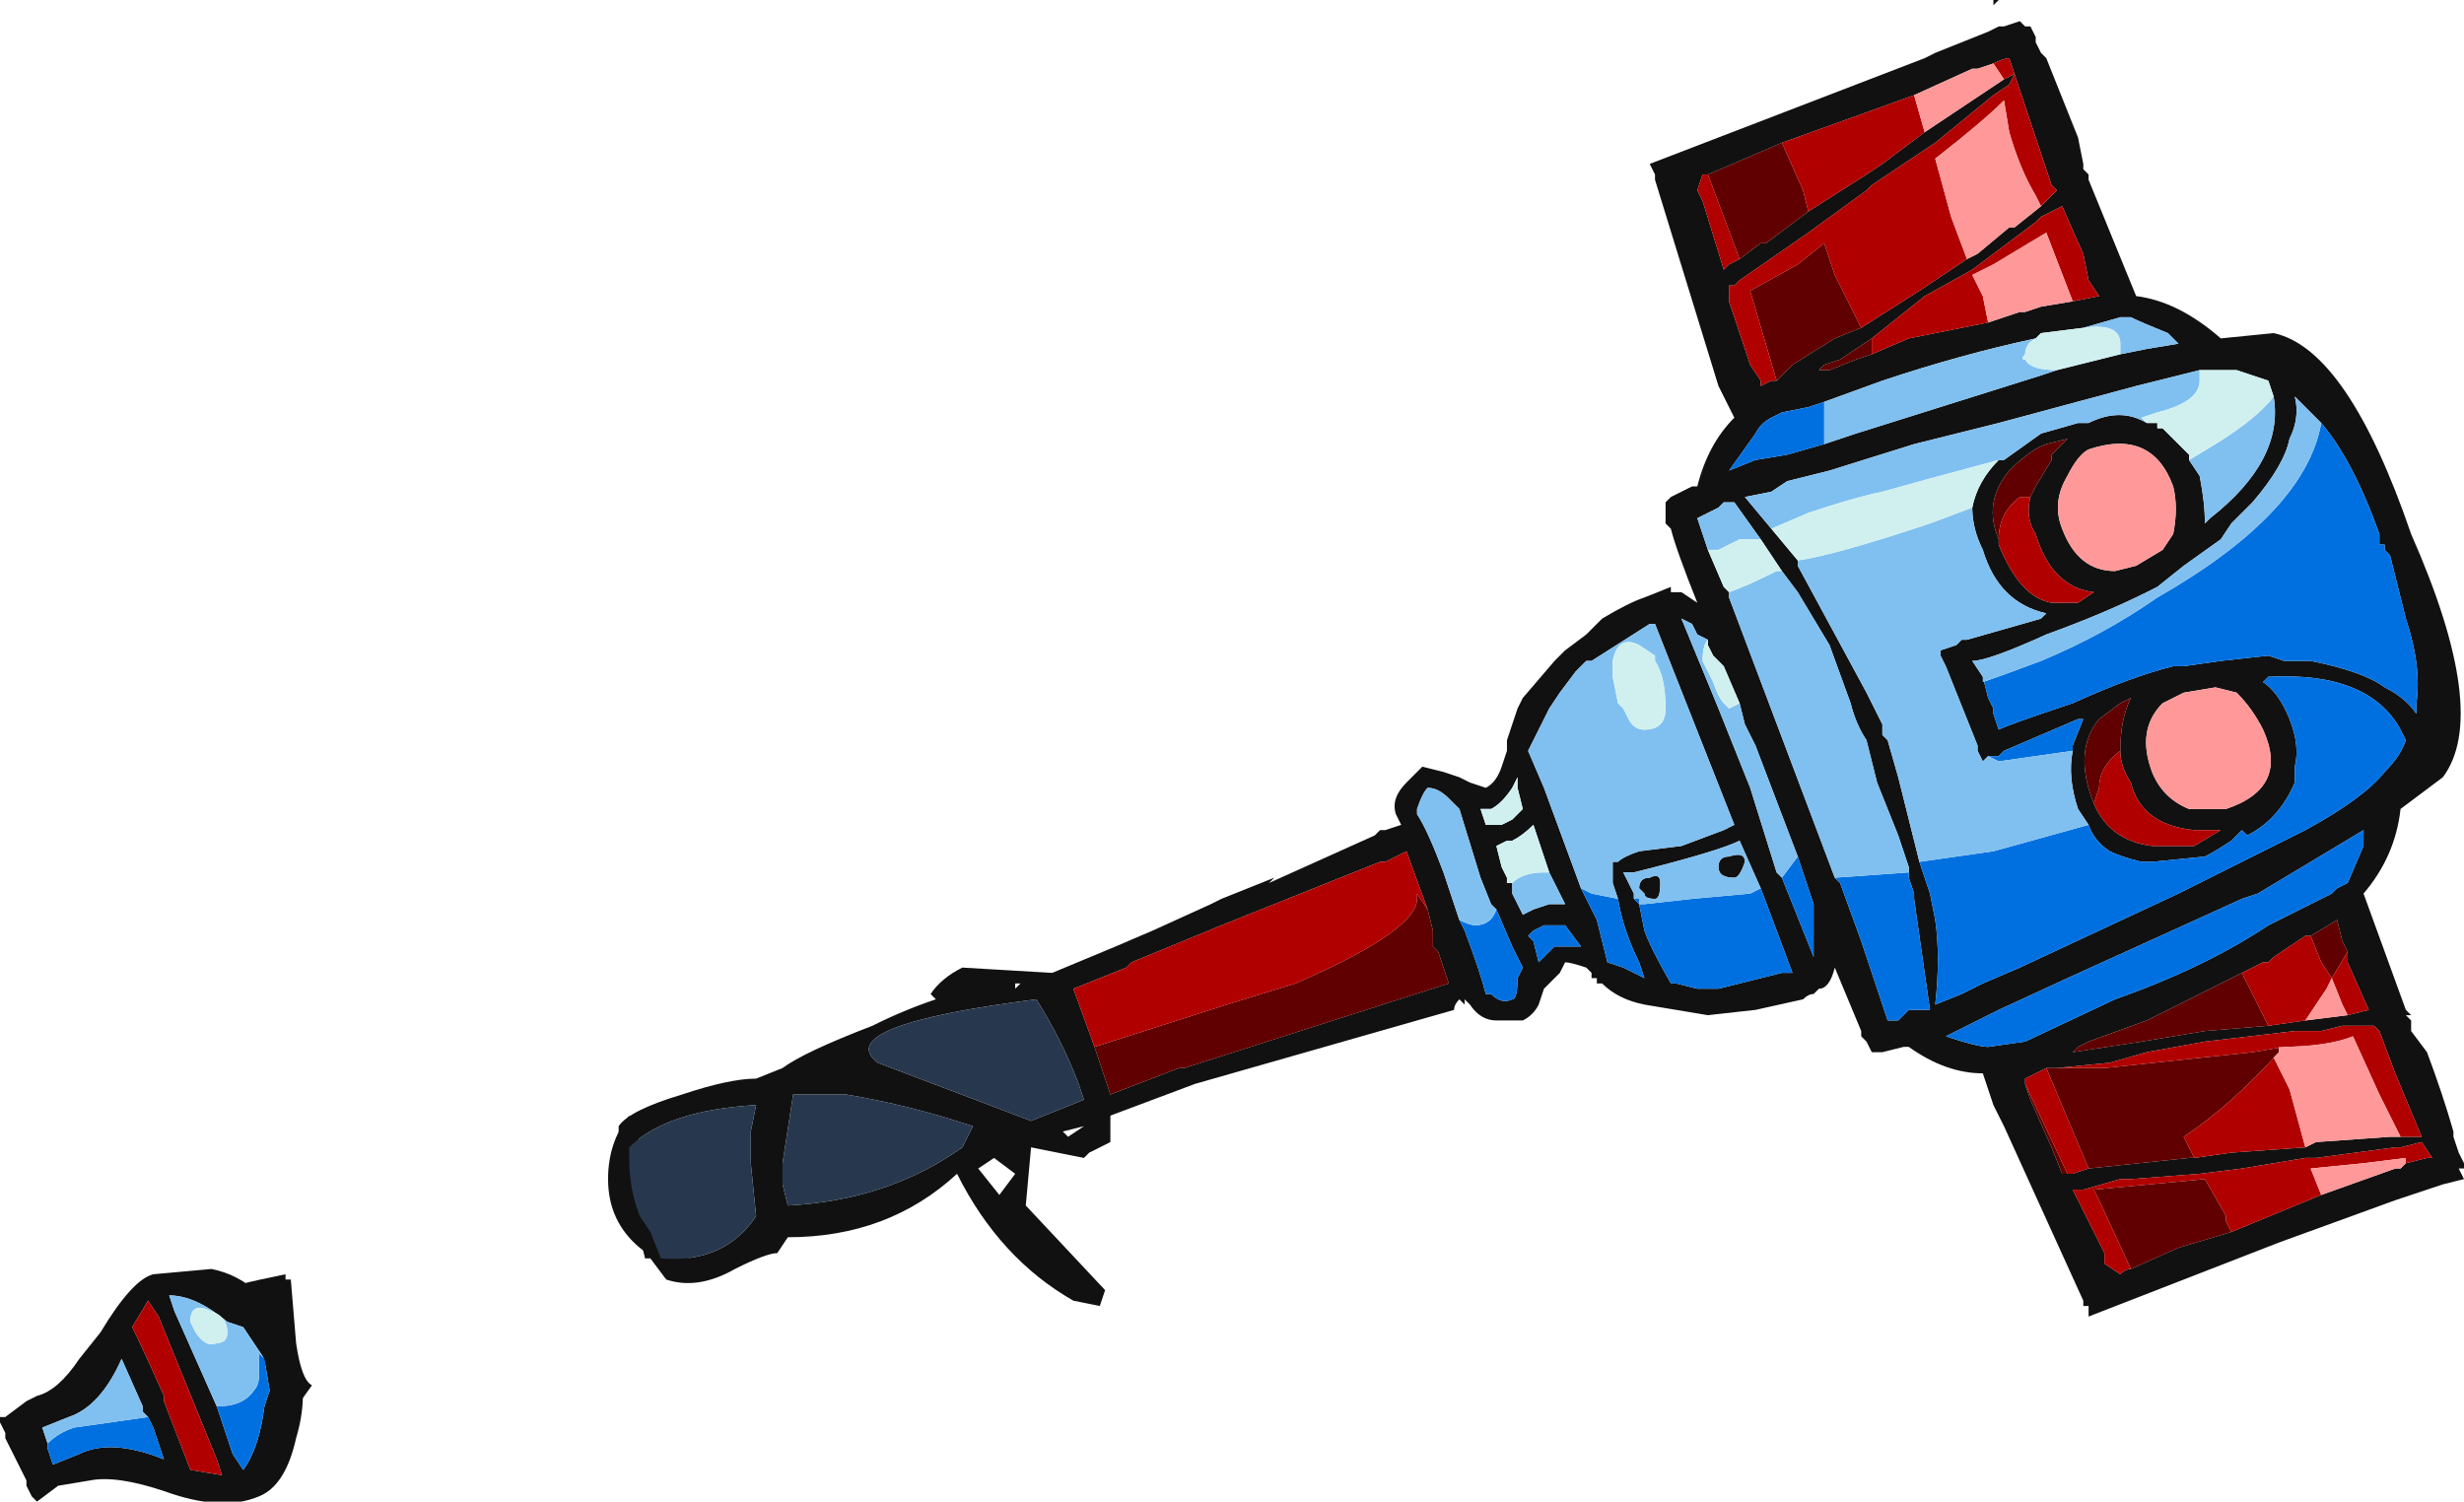 <?xml version="1.0" encoding="UTF-8" standalone="no"?>
<svg xmlns:ffdec="https://www.free-decompiler.com/flash" xmlns:xlink="http://www.w3.org/1999/xlink" ffdec:objectType="frame" height="99.4px" width="163.1px" xmlns="http://www.w3.org/2000/svg">
  <g transform="matrix(1.0, 0.0, 0.0, 1.0, 95.2, 63.35)">
    <use ffdec:characterId="228" height="14.2" transform="matrix(7.0, 0.0, 0.0, 7.0, -95.2, -63.35)" width="23.3" xlink:href="#shape0"/>
  </g>
  <defs>
    <g id="shape0" transform="matrix(1.0, 0.0, 0.0, 1.0, 13.6, 9.05)">
      <path d="M-7.85 2.1 Q-7.85 1.75 -7.65 1.5 L-7.2 2.65 -7.0 3.0 Q-7.3 2.95 -7.55 2.75 -7.85 2.5 -7.85 2.1 M-10.85 3.05 L-10.8 3.65 Q-10.75 4.0 -10.65 4.05 L-10.9 4.4 -11.35 3.1 Q-11.15 3.05 -10.9 3.0 L-10.9 3.05 -10.85 3.05" fill="#111111" fill-rule="evenodd" stroke="none"/>
      <path d="M5.7 -7.1 L5.85 -7.25 5.8 -7.3 5.45 -8.35 5.4 -8.25 5.25 -8.15 4.7 -7.7 4.1 -7.3 4.05 -7.25 3.5 -6.85 2.85 -6.4 2.8 -6.35 2.75 -6.35 2.75 -6.2 2.95 -5.6 3.05 -5.45 3.05 -5.4 3.15 -5.45 3.2 -5.45 3.35 -5.6 3.75 -5.85 4.0 -5.95 4.55 -6.3 5.0 -6.6 5.1 -6.65 5.4 -6.9 5.45 -6.9 5.7 -7.1 M5.95 -8.0 L6.05 -7.75 6.1 -7.5 6.1 -7.45 6.15 -7.4 6.15 -7.35 6.6 -6.25 Q7.0 -6.2 7.4 -5.85 L7.9 -5.9 Q8.6 -5.75 9.2 -4.0 9.95 -2.3 9.5 -1.7 L9.1 -1.4 Q9.05 -0.95 8.75 -0.6 L9.15 0.5 9.2 0.55 9.15 0.55 9.2 0.6 9.2 0.7 9.35 0.9 Q9.5 1.3 9.6 1.65 L9.6 1.7 9.65 1.85 9.7 1.95 9.7 2.0 9.65 2.0 9.7 2.1 9.5 2.15 9.05 2.3 7.95 2.7 6.15 3.4 6.15 3.3 6.1 3.3 6.1 3.25 5.35 1.6 5.25 1.4 5.15 1.1 Q4.8 1.1 4.45 0.85 L4.4 0.85 4.2 0.9 4.1 0.9 4.05 0.8 4.0 0.75 4.0 0.7 3.75 0.1 Q3.7 0.3 3.6 0.3 L3.55 0.35 Q3.5 0.35 3.45 0.4 L3.0 0.5 2.55 0.55 1.95 0.45 Q1.7 0.4 1.55 0.25 L1.5 0.25 1.5 0.2 1.45 0.2 1.45 0.15 1.4 0.1 Q1.25 0.05 1.2 0.05 L1.15 0.15 1.0 0.3 0.95 0.45 Q0.9 0.55 0.8 0.6 L0.55 0.6 Q0.4 0.6 0.3 0.45 L0.25 0.4 0.25 0.45 0.2 0.4 Q0.15 0.45 0.15 0.5 L-2.3 1.2 -3.1 1.5 -3.1 1.75 -3.3 1.85 -3.35 1.9 -3.85 1.8 -3.9 2.35 -3.15 3.15 -3.2 3.3 -3.45 3.25 Q-4.15 2.85 -4.55 2.05 -5.2 2.65 -6.15 2.65 L-6.25 2.8 Q-6.35 2.8 -6.65 2.95 -7.0 3.15 -7.3 3.05 L-7.45 2.85 -7.5 2.85 Q-7.6 2.45 -7.7 2.05 L-7.75 2.0 -7.75 1.6 Q-7.65 1.45 -7.15 1.3 -6.7 1.15 -6.45 1.15 L-6.2 1.05 Q-6.0 0.9 -5.35 0.65 -5.05 0.5 -4.75 0.4 L-4.8 0.35 Q-4.7 0.2 -4.5 0.1 L-3.65 0.15 -3.05 -0.1 -2.7 -0.25 -2.15 -0.5 -2.05 -0.55 -1.55 -0.75 -1.6 -0.7 -0.6 -1.15 -0.55 -1.2 -0.5 -1.2 -0.35 -1.25 -0.4 -1.35 Q-0.45 -1.5 -0.3 -1.65 L-0.15 -1.8 0.05 -1.75 0.2 -1.7 0.3 -1.65 0.45 -1.6 Q0.55 -1.65 0.6 -1.8 L0.65 -1.95 0.65 -2.05 0.75 -2.35 0.8 -2.45 1.1 -2.8 1.2 -2.9 1.4 -3.05 1.55 -3.2 Q1.8 -3.35 1.95 -3.4 L2.2 -3.5 2.2 -3.45 2.3 -3.45 2.45 -3.35 Q2.25 -3.85 2.2 -4.05 L2.15 -4.1 2.15 -4.3 2.2 -4.35 2.4 -4.45 2.45 -4.45 Q2.55 -4.85 2.8 -5.1 L2.65 -5.4 2.05 -7.35 2.05 -7.4 2.0 -7.5 4.6 -8.5 4.7 -8.55 5.2 -8.75 5.3 -8.8 5.35 -8.8 5.5 -8.85 5.55 -8.8 5.6 -8.8 5.65 -8.7 5.65 -8.65 5.7 -8.55 5.75 -8.5 5.95 -8.0 M3.25 -7.7 L2.55 -7.4 2.5 -7.4 2.45 -7.25 2.5 -7.15 2.7 -6.5 2.75 -6.55 2.85 -6.6 3.05 -6.75 3.1 -6.75 3.5 -7.05 4.05 -7.4 4.2 -7.5 4.6 -7.8 5.35 -8.3 5.45 -8.35 5.4 -8.5 Q5.35 -8.5 5.25 -8.45 L5.1 -8.4 5.05 -8.4 4.5 -8.15 3.25 -7.7 M5.25 -9.05 L5.3 -9.05 5.25 -9.0 5.25 -9.05 M6.0 -6.2 L6.25 -6.25 6.15 -6.4 6.1 -6.65 5.9 -7.1 5.7 -7.0 5.65 -6.95 5.05 -6.5 4.6 -6.25 4.1 -5.85 3.8 -5.65 3.65 -5.6 3.6 -5.55 3.7 -5.55 3.95 -5.65 4.1 -5.7 4.45 -5.85 5.2 -6.0 5.5 -6.1 5.55 -6.1 5.7 -6.15 6.0 -6.2 M5.65 -5.85 Q4.95 -5.7 4.2 -5.45 L3.65 -5.25 3.5 -5.2 3.25 -5.15 3.15 -5.1 Q3.05 -5.05 3.0 -4.95 L2.75 -4.6 3.0 -4.7 3.3 -4.75 3.65 -4.85 3.95 -4.95 5.7 -5.5 5.85 -5.55 6.45 -5.7 6.7 -5.75 7.0 -5.8 6.9 -5.9 Q6.65 -6.0 6.55 -6.05 L6.45 -6.05 6.1 -5.95 5.7 -5.9 5.65 -5.85 M3.25 -3.65 L3.05 -3.95 2.8 -4.3 2.7 -4.3 2.65 -4.25 2.45 -4.15 2.55 -3.85 2.7 -3.5 2.75 -3.45 2.75 -3.4 3.75 -0.75 3.8 -0.7 4.0 -0.15 4.25 0.6 4.35 0.6 4.45 0.5 4.65 0.5 4.5 -0.55 4.5 -0.6 4.45 -0.75 4.45 -0.8 4.45 -0.85 4.35 -1.15 4.15 -1.65 4.05 -2.05 Q3.95 -2.2 3.9 -2.4 L3.7 -2.95 3.4 -3.45 3.25 -3.65 M3.4 -3.75 L3.4 -3.7 4.05 -2.5 4.2 -2.2 4.2 -2.1 4.25 -2.05 4.35 -1.7 4.55 -0.9 4.65 -0.6 4.7 -0.35 Q4.75 0.0 4.7 0.45 L4.95 0.35 5.15 0.25 5.5 0.1 7.0 -0.6 8.2 -1.2 Q8.75 -1.5 8.95 -1.75 9.1 -1.9 9.15 -2.05 L9.1 -2.15 Q8.8 -2.7 7.85 -2.65 L7.8 -2.6 Q7.95 -2.5 8.05 -2.25 8.15 -2.0 8.1 -1.8 L8.1 -1.65 Q7.95 -1.3 7.65 -1.15 L7.6 -1.2 7.5 -1.1 Q7.35 -1.0 7.25 -0.95 L6.75 -0.9 6.65 -0.9 Q6.45 -0.95 6.35 -1.0 6.2 -1.1 6.15 -1.25 L6.05 -1.4 Q5.95 -1.7 6.0 -1.95 L6.0 -2.0 6.1 -2.25 6.05 -2.25 5.35 -1.95 5.3 -1.9 5.2 -1.9 5.15 -1.85 5.1 -1.95 5.1 -2.0 4.8 -2.75 4.75 -2.85 4.75 -2.9 4.9 -2.95 4.95 -3.0 5.0 -3.0 Q5.35 -3.1 5.7 -3.2 L5.75 -3.25 Q5.3 -3.35 5.15 -3.85 5.05 -4.05 5.05 -4.25 5.1 -4.5 5.3 -4.7 L5.35 -4.7 5.7 -4.95 6.05 -5.05 6.15 -5.05 Q6.45 -5.2 6.7 -5.05 L6.8 -5.05 6.8 -5.0 6.85 -5.0 7.1 -4.75 7.1 -4.7 7.2 -4.55 Q7.25 -4.3 7.25 -4.1 L7.3 -4.15 Q8.0 -4.7 7.9 -5.3 L7.85 -5.45 Q7.7 -5.5 7.55 -5.55 L7.2 -5.55 6.6 -5.4 5.3 -5.05 4.5 -4.85 3.7 -4.6 3.3 -4.5 3.15 -4.4 2.9 -4.35 3.15 -4.05 3.4 -3.75 M5.6 -4.35 L5.65 -4.45 5.8 -4.7 5.8 -4.75 5.95 -4.9 5.75 -4.85 Q5.6 -4.8 5.4 -4.6 5.15 -4.3 5.3 -3.95 L5.3 -3.9 Q5.5 -3.4 5.8 -3.35 L6.05 -3.35 6.2 -3.45 Q5.8 -3.5 5.65 -4.0 5.55 -4.15 5.6 -4.35 M2.55 -3.0 L2.45 -3.05 2.4 -3.15 2.3 -3.2 2.65 -2.35 2.95 -1.6 3.2 -0.8 3.25 -0.75 3.55 0.0 3.55 -0.5 3.4 -0.95 3.0 -2.0 2.9 -2.2 2.85 -2.4 2.7 -2.75 2.6 -2.85 2.55 -2.95 2.55 -3.0 M1.7 -0.55 L1.65 -0.7 1.65 -0.9 1.7 -0.9 Q1.75 -0.95 1.9 -1.0 L2.3 -1.05 2.7 -1.2 2.8 -1.25 2.05 -3.15 2.0 -3.15 1.45 -2.8 1.4 -2.8 1.3 -2.7 1.15 -2.5 1.05 -2.35 0.85 -1.95 1.0 -1.6 1.35 -0.65 1.5 -0.35 1.6 0.05 1.75 0.1 1.95 0.2 1.9 0.05 Q1.75 -0.25 1.7 -0.55 M0.75 -1.7 L0.7 -1.6 Q0.6 -1.45 0.5 -1.4 L0.4 -1.4 0.45 -1.25 0.6 -1.25 0.7 -1.3 Q0.75 -1.35 0.8 -1.4 L0.75 -1.6 0.75 -1.7 M0.55 -0.45 L0.5 -0.5 0.4 -0.75 0.2 -1.4 0.1 -1.5 Q0.0 -1.6 -0.1 -1.6 -0.15 -1.55 -0.2 -1.4 L-0.2 -1.35 Q-0.1 -1.2 0.05 -0.8 L0.2 -0.35 0.25 -0.25 Q0.4 0.15 0.45 0.35 L0.5 0.35 Q0.6 0.45 0.7 0.4 0.75 0.4 0.75 0.2 L0.8 0.1 0.7 -0.1 0.55 -0.45 M1.05 -0.8 L0.9 -1.25 Q0.8 -1.15 0.7 -1.1 L0.65 -1.1 0.55 -1.05 0.6 -0.85 0.65 -0.75 0.65 -0.7 0.7 -0.7 0.7 -0.6 0.8 -0.4 0.9 -0.45 1.05 -0.5 1.2 -0.5 1.05 -0.8 M0.85 -0.2 L0.9 -0.15 0.95 0.05 1.1 -0.1 1.35 -0.1 1.2 -0.3 1.0 -0.3 0.9 -0.25 0.85 -0.2 M2.9 -0.9 Q2.85 -0.75 2.8 -0.75 2.65 -0.75 2.65 -0.85 2.65 -0.95 2.75 -0.95 2.9 -1.0 2.9 -0.9 M2.1 -0.7 Q2.1 -0.55 2.05 -0.55 1.95 -0.55 1.95 -0.6 L1.9 -0.65 Q1.9 -0.75 2.0 -0.75 2.1 -0.8 2.1 -0.7 M3.05 -0.65 L2.85 -1.1 Q2.65 -1.0 1.85 -0.8 L1.75 -0.8 1.85 -0.6 1.85 -0.55 1.9 -0.5 1.95 -0.25 Q2.0 -0.1 2.2 0.25 L2.25 0.25 2.45 0.3 2.65 0.3 3.25 0.15 3.35 0.15 3.05 -0.65 M8.35 -5.05 L8.1 -5.3 Q8.15 -5.1 8.05 -4.9 8.0 -4.65 7.7 -4.3 L7.5 -4.1 7.4 -3.95 7.05 -3.7 6.8 -3.5 6.7 -3.45 Q6.3 -3.25 5.75 -3.05 5.2 -2.8 5.05 -2.8 L5.15 -2.65 5.2 -2.45 5.25 -2.35 5.25 -2.3 5.3 -2.15 Q5.4 -2.2 6.0 -2.4 6.55 -2.65 6.95 -2.75 L7.05 -2.75 7.4 -2.8 7.85 -2.85 8.0 -2.8 8.25 -2.8 Q8.75 -2.7 8.95 -2.55 9.15 -2.45 9.25 -2.3 L9.25 -2.4 Q9.3 -2.75 9.15 -3.2 L9.0 -3.8 8.95 -3.85 8.95 -3.9 8.9 -3.9 8.9 -4.0 Q8.65 -4.7 8.35 -5.05 M5.95 -4.55 Q5.8 -4.3 5.9 -4.05 6.05 -3.65 6.4 -3.65 L6.6 -3.7 6.85 -3.85 6.95 -4.0 Q7.0 -4.25 6.95 -4.45 6.75 -5.0 6.15 -4.8 6.05 -4.75 5.95 -4.55 M7.8 -2.15 Q7.7 -2.35 7.55 -2.5 L7.35 -2.55 7.05 -2.5 6.85 -2.4 Q6.6 -2.15 6.75 -1.75 6.85 -1.5 7.1 -1.4 L7.45 -1.4 Q8.05 -1.6 7.8 -2.15 M6.45 -1.95 Q6.45 -2.25 6.55 -2.45 L6.45 -2.4 6.25 -2.25 Q6.0 -1.95 6.2 -1.45 6.35 -1.1 6.75 -1.05 L7.15 -1.05 7.4 -1.2 7.15 -1.2 Q6.65 -1.25 6.55 -1.65 6.45 -1.8 6.45 -1.95 M7.75 -0.6 L7.6 -0.55 5.95 0.2 5.3 0.5 4.8 0.75 Q5.1 0.85 5.2 0.85 L5.55 0.8 6.4 0.4 Q7.25 0.1 7.85 -0.3 L8.45 -0.6 8.5 -0.65 8.6 -0.7 8.75 -1.05 8.75 -1.2 7.75 -0.6 M8.25 -0.2 L8.2 -0.2 7.9 0.0 7.85 0.05 7.8 0.05 7.7 0.1 6.7 0.6 6.15 0.8 6.05 0.85 6.0 0.9 6.65 0.8 7.25 0.7 7.85 0.65 8.2 0.6 8.6 0.55 8.8 0.5 8.6 0.05 8.6 -0.05 8.55 -0.15 8.5 -0.35 8.25 -0.2 M9.1 1.7 L9.3 1.7 9.05 1.1 8.9 0.7 8.85 0.65 8.55 0.65 8.35 0.7 8.1 0.7 7.25 0.8 6.7 0.9 6.35 1.0 5.85 1.05 5.75 1.05 5.55 1.15 5.55 1.2 5.6 1.35 5.8 1.8 5.9 2.05 5.95 2.05 6.0 2.05 6.15 2.0 7.1 1.9 7.15 1.9 7.5 1.85 8.2 1.8 8.3 1.75 9.0 1.7 9.1 1.7 M9.6 2.35 L9.6 2.35 M8.35 2.25 L9.05 2.0 9.1 2.0 9.15 1.95 9.35 1.9 9.4 1.9 9.3 1.75 9.1 1.8 9.05 1.8 8.3 1.9 8.2 1.9 7.6 2.0 7.2 2.05 6.55 2.1 6.45 2.1 6.1 2.2 6.0 2.2 6.3 2.8 6.3 2.9 6.45 3.0 Q6.5 2.95 6.55 2.95 L7.0 2.75 7.5 2.6 8.35 2.25 M-3.25 0.85 L-3.1 1.3 -2.45 1.05 -2.4 1.05 0.1 0.25 0.0 -0.05 -0.05 -0.1 -0.05 -0.25 -0.1 -0.45 -0.3 -1.0 -0.5 -0.9 -0.55 -0.9 -2.05 -0.3 -2.9 0.05 -2.95 0.1 -3.45 0.3 -3.25 0.85 M-3.5 1.7 L-3.35 1.6 -3.55 1.65 -3.5 1.7 M-3.95 0.25 L-4.0 0.25 -4.0 0.3 -3.95 0.25 M-4.4 1.6 Q-5.0 1.4 -5.6 1.3 L-6.1 1.3 -6.2 1.95 -6.2 2.15 -6.15 2.35 Q-5.2 2.3 -4.5 1.8 L-4.4 1.6 M-3.35 1.35 L-3.4 1.2 Q-3.55 0.8 -3.8 0.4 -5.75 0.65 -5.3 1.0 L-3.85 1.55 -3.35 1.35 M-4.0 2.05 L-4.2 1.9 -4.35 2.0 -4.15 2.25 -4.0 2.05 M-6.5 1.65 L-6.45 1.4 Q-7.3 1.45 -7.65 1.8 L-7.65 1.9 Q-7.65 2.2 -7.55 2.45 L-7.45 2.6 -7.35 2.85 Q-6.75 2.9 -6.45 2.45 L-6.5 1.95 -6.5 1.65 M-11.1 3.8 L-11.3 3.5 -11.45 3.45 Q-11.75 3.2 -12.0 3.2 L-11.95 3.35 -11.55 4.25 -11.4 4.7 -11.3 4.85 Q-11.15 4.65 -11.1 4.25 L-11.05 4.1 -11.1 3.8 M-11.5 4.9 L-11.55 4.75 -12.1 3.4 -12.2 3.25 -12.35 3.5 Q-12.25 3.7 -12.05 4.15 L-12.05 4.2 -11.8 4.85 -11.5 4.9 M-10.85 3.65 Q-10.65 4.05 -10.8 4.55 -10.9 5.0 -11.15 5.1 -11.5 5.25 -12.05 5.05 -12.5 4.9 -12.75 4.95 L-13.05 5.0 -13.25 5.15 -13.3 5.1 -13.35 5.0 -13.35 4.95 -13.55 4.55 -13.55 4.5 -13.6 4.4 -13.6 4.35 -13.55 4.35 -13.35 4.2 -13.25 4.15 Q-13.05 4.1 -12.85 3.8 L-12.65 3.55 Q-12.35 3.05 -12.15 3.0 L-11.6 2.95 Q-11.1 3.05 -10.85 3.65 M-12.2 4.35 L-12.25 4.3 -12.25 4.25 -12.45 3.8 Q-12.65 4.25 -12.95 4.35 L-13.2 4.45 -13.15 4.6 -13.15 4.65 -13.1 4.8 -12.85 4.7 Q-12.55 4.55 -12.05 4.75 L-12.15 4.45 -12.2 4.35" fill="#111111" fill-rule="evenodd" stroke="none"/>
      <path d="M3.65 -5.25 L3.65 -4.85 3.3 -4.75 3.0 -4.7 2.75 -4.6 3.0 -4.95 Q3.05 -5.05 3.15 -5.1 L3.25 -5.15 3.5 -5.2 3.65 -5.25 M3.75 -0.75 L4.45 -0.8 4.45 -0.75 4.5 -0.6 4.5 -0.55 4.65 0.5 4.45 0.5 4.35 0.6 4.25 0.6 4.0 -0.15 3.8 -0.7 3.75 -0.75 M5.2 -1.9 L5.3 -1.9 5.35 -1.95 6.05 -2.25 6.1 -2.25 6.0 -2.0 6.0 -1.95 5.3 -1.85 5.2 -1.9 M6.15 -1.25 Q6.2 -1.1 6.35 -1.0 6.45 -0.95 6.65 -0.9 L6.75 -0.9 7.25 -0.95 Q7.35 -1.0 7.5 -1.1 L7.6 -1.2 7.65 -1.15 Q7.95 -1.3 8.1 -1.65 L8.1 -1.8 Q8.15 -2.0 8.05 -2.25 7.95 -2.5 7.8 -2.6 L7.85 -2.65 Q8.8 -2.7 9.1 -2.15 L9.15 -2.05 Q9.1 -1.9 8.95 -1.75 8.75 -1.5 8.2 -1.2 L7.0 -0.6 5.5 0.1 5.15 0.25 4.95 0.35 4.7 0.45 Q4.75 0.0 4.7 -0.35 L4.65 -0.6 4.55 -0.9 5.25 -1.0 6.15 -1.25 M3.25 -0.75 L3.4 -0.95 3.55 -0.5 3.55 0.0 3.25 -0.75 M1.35 -0.65 L1.45 -0.6 1.7 -0.55 Q1.75 -0.25 1.9 0.05 L1.95 0.2 1.75 0.1 1.6 0.05 1.5 -0.35 1.35 -0.65 M0.2 -0.35 Q0.3 -0.3 0.35 -0.3 0.5 -0.3 0.55 -0.45 L0.7 -0.1 0.8 0.1 0.75 0.2 Q0.75 0.4 0.7 0.4 0.6 0.45 0.5 0.35 L0.45 0.35 Q0.4 0.15 0.25 -0.25 L0.2 -0.35 M0.85 -0.2 L0.9 -0.25 1.0 -0.3 1.2 -0.3 1.35 -0.1 1.1 -0.1 0.95 0.05 0.9 -0.15 0.85 -0.2 M1.85 -0.55 L1.9 -0.55 1.9 -0.5 1.95 -0.5 2.4 -0.55 2.95 -0.6 3.05 -0.65 3.35 0.15 3.25 0.15 2.65 0.3 2.45 0.3 2.25 0.25 2.2 0.25 Q2.0 -0.1 1.95 -0.25 L1.9 -0.5 1.85 -0.55 M5.15 -2.65 L5.15 -2.6 Q5.3 -2.65 5.7 -2.8 6.3 -3.05 6.8 -3.4 8.2 -4.2 8.35 -5.05 8.65 -4.7 8.9 -4.0 L8.9 -3.9 8.95 -3.9 8.95 -3.85 9.0 -3.8 9.15 -3.2 Q9.3 -2.75 9.25 -2.4 L9.25 -2.3 Q9.15 -2.45 8.95 -2.55 8.75 -2.7 8.25 -2.8 L8.0 -2.8 7.85 -2.85 7.4 -2.8 7.05 -2.75 6.95 -2.75 Q6.55 -2.65 6.0 -2.4 5.4 -2.2 5.3 -2.15 L5.25 -2.3 5.25 -2.35 5.2 -2.45 5.15 -2.65 M7.75 -0.6 L8.75 -1.2 8.75 -1.05 8.6 -0.7 8.5 -0.65 8.45 -0.6 7.85 -0.3 Q7.25 0.1 6.4 0.4 L5.55 0.8 5.2 0.85 Q5.1 0.85 4.8 0.75 L5.3 0.5 5.95 0.2 7.6 -0.55 7.75 -0.6 M-11.55 4.25 Q-11.3 4.25 -11.2 4.1 -11.15 4.05 -11.15 3.95 L-11.15 3.75 -11.1 3.8 -11.05 4.1 -11.1 4.25 Q-11.15 4.65 -11.3 4.85 L-11.4 4.7 -11.55 4.25 M-12.2 4.35 L-12.15 4.45 -12.05 4.75 Q-12.55 4.55 -12.85 4.7 L-13.1 4.8 -13.15 4.65 -13.15 4.6 Q-13.05 4.5 -12.9 4.45 L-12.2 4.35" fill="#0070e0" fill-rule="evenodd" stroke="none"/>
      <path d="M5.65 -5.85 Q5.55 -5.8 5.55 -5.7 5.5 -5.65 5.55 -5.65 5.6 -5.55 5.85 -5.55 L5.7 -5.5 3.95 -4.95 3.65 -4.85 3.65 -5.25 4.2 -5.45 Q4.95 -5.7 5.65 -5.85 M6.45 -5.7 L6.45 -5.8 Q6.45 -6.0 6.1 -5.95 L6.45 -6.05 6.55 -6.05 Q6.65 -6.0 6.9 -5.9 L7.0 -5.8 6.7 -5.75 6.45 -5.7 M2.75 -3.45 Q2.9 -3.5 3.2 -3.65 L3.25 -3.65 3.4 -3.45 3.7 -2.95 3.9 -2.4 Q3.95 -2.2 4.05 -2.05 L4.15 -1.65 4.35 -1.15 4.45 -0.85 4.45 -0.8 3.75 -0.75 2.75 -3.4 2.75 -3.45 M3.05 -3.95 L2.85 -3.95 2.65 -3.85 2.55 -3.85 2.45 -4.15 2.65 -4.25 2.7 -4.3 2.8 -4.3 3.05 -3.95 M4.55 -0.9 L4.35 -1.7 4.25 -2.05 4.2 -2.1 4.2 -2.2 4.05 -2.5 3.4 -3.7 3.4 -3.75 Q3.75 -3.8 4.65 -4.1 L5.05 -4.25 Q5.05 -4.05 5.15 -3.85 5.3 -3.35 5.75 -3.25 L5.7 -3.2 Q5.35 -3.1 5.0 -3.0 L4.95 -3.0 4.9 -2.95 4.75 -2.9 4.75 -2.85 4.8 -2.75 5.1 -2.0 5.1 -1.95 5.15 -1.85 5.2 -1.9 5.3 -1.85 6.0 -1.95 Q5.95 -1.7 6.05 -1.4 L6.15 -1.25 5.25 -1.0 4.55 -0.9 M3.15 -4.05 L2.9 -4.35 3.15 -4.4 3.3 -4.5 3.7 -4.6 4.5 -4.85 5.3 -5.05 6.6 -5.4 7.2 -5.55 7.2 -5.45 Q7.2 -5.25 6.8 -5.15 L6.65 -5.1 6.7 -5.05 Q6.45 -5.2 6.15 -5.05 L6.05 -5.05 5.7 -4.95 5.35 -4.7 5.3 -4.7 Q4.55 -4.5 4.2 -4.4 3.95 -4.35 3.5 -4.2 L3.15 -4.05 M7.9 -5.3 Q8.0 -4.7 7.3 -4.15 L7.25 -4.1 Q7.25 -4.3 7.2 -4.55 L7.1 -4.7 7.35 -4.85 Q7.75 -5.1 7.9 -5.3 M3.25 -0.75 L3.2 -0.8 2.95 -1.6 2.65 -2.35 2.3 -3.2 2.4 -3.15 2.45 -3.05 2.55 -3.0 Q2.5 -2.95 2.5 -2.8 L2.6 -2.6 Q2.65 -2.45 2.7 -2.4 L2.75 -2.35 2.85 -2.4 2.9 -2.2 3.0 -2.0 3.4 -0.95 3.25 -0.75 M1.35 -0.65 L1.0 -1.6 0.85 -1.95 1.05 -2.35 1.15 -2.5 1.3 -2.7 1.4 -2.8 1.45 -2.8 2.0 -3.15 2.05 -3.15 2.8 -1.25 2.7 -1.2 2.3 -1.05 1.9 -1.0 Q1.75 -0.95 1.7 -0.9 L1.65 -0.9 1.65 -0.7 1.7 -0.55 1.45 -0.6 1.35 -0.65 M2.05 -2.8 L2.05 -2.85 1.9 -2.95 Q1.7 -3.05 1.65 -2.8 L1.65 -2.65 1.7 -2.4 1.75 -2.35 1.8 -2.25 Q1.85 -2.15 1.95 -2.15 2.15 -2.15 2.15 -2.35 2.15 -2.65 2.05 -2.8 M0.2 -0.35 L0.05 -0.8 Q-0.1 -1.2 -0.2 -1.35 L-0.2 -1.4 Q-0.15 -1.55 -0.1 -1.6 0.0 -1.6 0.1 -1.5 L0.2 -1.4 0.4 -0.75 0.5 -0.5 0.55 -0.45 Q0.5 -0.3 0.35 -0.3 0.3 -0.3 0.2 -0.35 M0.7 -0.7 Q0.8 -0.8 1.0 -0.8 L1.05 -0.8 1.2 -0.5 1.05 -0.5 0.9 -0.45 0.8 -0.4 0.7 -0.6 0.7 -0.7 M2.1 -0.7 Q2.1 -0.8 2.0 -0.75 1.9 -0.75 1.9 -0.65 L1.95 -0.6 Q1.95 -0.55 2.05 -0.55 2.1 -0.55 2.1 -0.7 M2.9 -0.9 Q2.9 -1.0 2.75 -0.95 2.65 -0.95 2.65 -0.85 2.65 -0.75 2.8 -0.75 2.85 -0.75 2.9 -0.9 M3.05 -0.65 L2.95 -0.6 2.4 -0.55 1.95 -0.5 1.9 -0.5 1.9 -0.55 1.85 -0.55 1.85 -0.6 1.75 -0.8 1.85 -0.8 Q2.65 -1.0 2.85 -1.1 L3.05 -0.65 M5.15 -2.65 L5.05 -2.8 Q5.2 -2.8 5.75 -3.05 6.3 -3.25 6.7 -3.45 L6.8 -3.5 7.05 -3.7 7.4 -3.95 7.5 -4.1 7.7 -4.3 Q8.0 -4.65 8.05 -4.9 8.15 -5.1 8.1 -5.3 L8.35 -5.05 Q8.2 -4.2 6.8 -3.4 6.3 -3.05 5.7 -2.8 5.3 -2.65 5.15 -2.6 L5.15 -2.65 M-11.55 4.25 L-11.95 3.35 -12.0 3.2 Q-11.75 3.2 -11.45 3.45 L-11.3 3.5 -11.1 3.8 -11.15 3.75 -11.15 3.95 Q-11.15 4.05 -11.2 4.1 -11.3 4.25 -11.55 4.25 M-11.55 3.65 Q-11.45 3.65 -11.45 3.55 -11.45 3.4 -11.6 3.35 -11.8 3.25 -11.8 3.45 L-11.75 3.55 Q-11.65 3.7 -11.55 3.65 M-13.15 4.6 L-13.2 4.45 -12.95 4.35 Q-12.65 4.25 -12.45 3.8 L-12.25 4.25 -12.25 4.3 -12.2 4.35 -12.9 4.45 Q-13.05 4.5 -13.15 4.6" fill="#80c0f0" fill-rule="evenodd" stroke="none"/>
      <path d="M5.85 -5.55 Q5.6 -5.55 5.55 -5.65 5.5 -5.65 5.55 -5.7 5.55 -5.8 5.65 -5.85 L5.7 -5.9 6.1 -5.95 Q6.45 -6.0 6.45 -5.8 L6.45 -5.7 5.85 -5.55 M3.25 -3.65 L3.2 -3.65 Q2.9 -3.5 2.75 -3.45 L2.7 -3.5 2.55 -3.85 2.65 -3.85 2.85 -3.95 3.05 -3.95 3.25 -3.65 M3.4 -3.75 L3.15 -4.05 3.5 -4.2 Q3.95 -4.35 4.2 -4.4 4.55 -4.5 5.3 -4.7 L5.35 -4.7 5.3 -4.7 Q5.1 -4.5 5.05 -4.25 L4.65 -4.1 Q3.75 -3.8 3.4 -3.75 M7.2 -5.55 L7.55 -5.55 Q7.7 -5.5 7.85 -5.45 L7.9 -5.3 Q7.75 -5.1 7.35 -4.85 L7.1 -4.7 7.1 -4.75 6.85 -5.0 6.8 -5.0 6.8 -5.05 6.7 -5.05 6.65 -5.1 6.8 -5.15 Q7.2 -5.25 7.2 -5.45 L7.2 -5.55 M2.85 -2.4 L2.75 -2.35 2.7 -2.4 Q2.65 -2.45 2.6 -2.6 L2.5 -2.8 Q2.5 -2.95 2.55 -3.0 L2.55 -2.95 2.6 -2.85 2.7 -2.75 2.85 -2.4 M2.05 -2.8 Q2.15 -2.65 2.15 -2.35 2.15 -2.15 1.95 -2.15 1.85 -2.15 1.8 -2.25 L1.75 -2.35 1.7 -2.4 1.65 -2.65 1.65 -2.8 Q1.7 -3.05 1.9 -2.95 L2.05 -2.85 2.05 -2.8 M0.75 -1.7 L0.75 -1.6 0.8 -1.4 Q0.75 -1.35 0.7 -1.3 L0.6 -1.25 0.45 -1.25 0.4 -1.4 0.5 -1.4 Q0.6 -1.45 0.7 -1.6 L0.75 -1.7 M0.7 -0.7 L0.65 -0.7 0.65 -0.75 0.6 -0.85 0.55 -1.05 0.65 -1.1 0.7 -1.1 Q0.8 -1.15 0.9 -1.25 L1.05 -0.8 1.0 -0.8 Q0.8 -0.8 0.7 -0.7 M-11.55 3.65 Q-11.65 3.7 -11.75 3.55 L-11.8 3.45 Q-11.8 3.25 -11.6 3.35 -11.45 3.4 -11.45 3.55 -11.45 3.65 -11.55 3.65" fill="#d0f0f0" fill-rule="evenodd" stroke="none"/>
      <path d="M3.2 -5.45 L2.95 -6.3 3.4 -6.55 3.65 -6.75 3.75 -6.45 4.0 -5.95 3.75 -5.85 3.35 -5.6 3.2 -5.45 M2.55 -7.4 L3.25 -7.7 3.45 -7.25 3.5 -7.05 3.1 -6.75 3.05 -6.75 2.85 -6.6 2.55 -7.4 M4.1 -5.7 L3.95 -5.65 3.7 -5.55 3.6 -5.55 3.65 -5.6 3.8 -5.65 4.1 -5.85 4.1 -5.7 M5.3 -3.95 Q5.15 -4.3 5.4 -4.6 5.6 -4.8 5.75 -4.85 L5.95 -4.9 5.8 -4.75 5.8 -4.7 5.65 -4.45 5.6 -4.35 5.5 -4.35 Q5.3 -4.2 5.3 -3.95 M6.2 -1.45 Q6.0 -1.95 6.25 -2.25 L6.45 -2.4 6.55 -2.45 Q6.45 -2.25 6.45 -1.95 6.25 -1.8 6.25 -1.6 L6.2 -1.45 M8.25 -0.2 L8.5 -0.35 8.55 -0.15 8.6 -0.05 8.45 0.2 8.4 0.3 8.45 0.2 8.35 0.05 8.25 -0.2 M7.85 0.65 L7.25 0.7 6.65 0.8 6.0 0.9 6.05 0.85 6.15 0.8 6.7 0.6 7.7 0.1 7.6 0.15 7.85 0.65 M5.85 1.05 L6.3 1.05 7.7 0.9 8.0 0.85 7.95 0.85 7.95 0.9 Q7.5 1.4 7.05 1.7 L7.15 1.9 7.1 1.9 6.15 2.0 5.75 1.05 5.85 1.05 M5.95 2.05 L5.9 2.05 5.8 1.8 5.6 1.35 5.55 1.2 5.95 2.05 M7.5 2.6 L7.0 2.75 6.55 2.95 6.25 2.3 6.2 2.2 7.25 2.1 7.45 2.45 7.45 2.5 7.5 2.6 M-0.1 -0.45 L-0.05 -0.25 -0.05 -0.1 0.0 -0.05 0.1 0.25 -2.4 1.05 -2.45 1.05 -3.1 1.3 -3.25 0.85 -2.0 0.45 -1.35 0.25 Q-0.2 -0.25 -0.2 -0.55 L-0.2 -0.6 -0.1 -0.45" fill="#600000" fill-rule="evenodd" stroke="none"/>
      <path d="M3.2 -5.45 L3.15 -5.45 3.05 -5.4 3.05 -5.45 2.95 -5.6 2.75 -6.2 2.75 -6.35 2.8 -6.35 2.85 -6.4 3.5 -6.85 4.05 -7.25 4.1 -7.3 4.7 -7.7 5.25 -8.15 5.4 -8.25 5.45 -8.35 5.8 -7.3 5.85 -7.25 5.7 -7.1 5.65 -7.2 Q5.5 -7.45 5.4 -7.8 L5.35 -8.1 Q5.15 -7.9 4.7 -7.55 L4.85 -7.0 5.0 -6.6 4.55 -6.3 4.0 -5.95 3.75 -6.45 3.65 -6.75 3.4 -6.55 2.95 -6.3 3.2 -5.45 M2.55 -7.4 L2.85 -6.6 2.75 -6.55 2.7 -6.5 2.5 -7.15 2.45 -7.25 2.5 -7.4 2.55 -7.4 M3.5 -7.05 L3.45 -7.25 3.25 -7.7 4.5 -8.15 4.6 -7.8 4.2 -7.5 4.05 -7.4 3.5 -7.05 M5.25 -8.45 Q5.35 -8.5 5.4 -8.5 L5.45 -8.35 5.35 -8.3 5.25 -8.45 M4.1 -5.85 L4.6 -6.25 5.05 -6.5 5.65 -6.95 5.7 -7.0 5.9 -7.1 6.1 -6.65 6.15 -6.4 6.25 -6.25 6.0 -6.2 5.75 -6.85 5.25 -6.55 5.05 -6.45 5.15 -6.25 5.2 -6.0 4.45 -5.85 4.1 -5.7 4.1 -5.85 M5.6 -4.35 Q5.55 -4.15 5.65 -4.0 5.8 -3.5 6.2 -3.45 L6.05 -3.35 5.8 -3.35 Q5.5 -3.4 5.3 -3.9 L5.3 -3.95 Q5.3 -4.2 5.5 -4.35 L5.6 -4.35 M6.45 -1.95 Q6.45 -1.8 6.55 -1.65 6.65 -1.25 7.15 -1.2 L7.4 -1.2 7.15 -1.05 6.75 -1.05 Q6.35 -1.1 6.2 -1.45 L6.25 -1.6 Q6.25 -1.8 6.45 -1.95 M7.7 0.1 L7.8 0.05 7.85 0.05 7.9 0.0 8.2 -0.2 8.25 -0.2 8.35 0.05 8.45 0.2 8.4 0.3 8.2 0.6 7.85 0.65 7.6 0.15 7.7 0.1 M8.6 -0.05 L8.6 0.05 8.8 0.5 8.6 0.55 8.55 0.45 8.45 0.2 8.6 -0.05 M5.85 1.05 L6.35 1.0 6.7 0.9 7.25 0.8 8.1 0.7 8.35 0.7 8.55 0.65 8.85 0.65 8.9 0.7 9.05 1.1 9.3 1.7 9.1 1.7 8.9 1.3 8.65 0.75 Q8.4 0.85 7.95 0.85 L8.0 0.85 7.7 0.9 6.3 1.05 5.85 1.05 M8.2 1.8 L7.5 1.85 7.15 1.9 7.05 1.7 Q7.5 1.4 7.95 0.9 L7.9 0.95 8.05 1.25 8.2 1.8 M6.15 2.0 L6.0 2.05 5.95 2.05 5.55 1.2 5.55 1.15 5.75 1.05 6.15 2.0 M9.15 1.95 L9.15 1.9 8.75 1.95 8.25 2.0 8.35 2.25 7.5 2.6 7.45 2.5 7.45 2.45 7.25 2.1 6.2 2.2 6.25 2.3 6.55 2.95 Q6.5 2.95 6.45 3.0 L6.3 2.9 6.3 2.8 6.0 2.2 6.1 2.2 6.45 2.1 6.55 2.1 7.2 2.05 7.6 2.0 8.2 1.9 8.3 1.9 9.05 1.8 9.1 1.8 9.3 1.75 9.4 1.9 9.35 1.9 9.15 1.95 M-3.25 0.85 L-3.45 0.3 -2.95 0.1 -2.9 0.05 -2.05 -0.3 -0.55 -0.9 -0.5 -0.9 -0.3 -1.0 -0.1 -0.45 -0.2 -0.6 -0.2 -0.55 Q-0.2 -0.25 -1.35 0.25 L-2.0 0.45 -3.25 0.85 M-11.5 4.9 L-11.8 4.85 -12.05 4.2 -12.05 4.15 Q-12.25 3.7 -12.35 3.5 L-12.2 3.25 -12.1 3.4 -11.55 4.75 -11.5 4.9" fill="#b00000" fill-rule="evenodd" stroke="none"/>
      <path d="M5.0 -6.6 L4.85 -7.0 4.7 -7.55 Q5.15 -7.9 5.35 -8.1 L5.4 -7.8 Q5.5 -7.45 5.65 -7.2 L5.7 -7.1 5.45 -6.9 5.4 -6.9 5.1 -6.65 5.0 -6.6 M4.5 -8.15 L5.05 -8.4 5.1 -8.4 5.25 -8.45 5.35 -8.3 4.6 -7.8 4.5 -8.15 M6.0 -6.2 L5.7 -6.15 5.55 -6.1 5.5 -6.1 5.2 -6.0 5.15 -6.25 5.05 -6.45 5.25 -6.55 5.75 -6.85 6.0 -6.2 M5.95 -4.55 Q6.05 -4.75 6.15 -4.8 6.75 -5.0 6.95 -4.45 7.0 -4.25 6.95 -4.0 L6.85 -3.85 6.6 -3.7 6.4 -3.65 Q6.05 -3.65 5.9 -4.05 5.8 -4.3 5.95 -4.55 M7.8 -2.15 Q8.05 -1.6 7.45 -1.4 L7.1 -1.4 Q6.85 -1.5 6.75 -1.75 6.6 -2.15 6.85 -2.4 L7.05 -2.5 7.35 -2.55 7.55 -2.5 Q7.7 -2.35 7.8 -2.15 M8.6 0.55 L8.2 0.6 8.4 0.3 8.45 0.2 8.55 0.45 8.6 0.55 M7.95 0.85 Q8.4 0.85 8.65 0.75 L8.9 1.3 9.1 1.7 9.0 1.7 8.3 1.75 8.2 1.8 8.05 1.25 7.9 0.95 7.95 0.9 7.95 0.85 M9.15 1.95 L9.1 2.0 9.05 2.0 8.35 2.25 8.25 2.0 8.75 1.95 9.15 1.9 9.15 1.95" fill="#ff9999" fill-rule="evenodd" stroke="none"/>
      <path d="M-3.35 1.35 L-3.85 1.55 -5.3 1.0 Q-5.75 0.65 -3.8 0.4 -3.55 0.8 -3.4 1.2 L-3.35 1.35 M-4.4 1.6 L-4.5 1.8 Q-5.2 2.3 -6.15 2.35 L-6.2 2.15 -6.2 1.95 -6.1 1.3 -5.6 1.3 Q-5.0 1.4 -4.4 1.6 M-6.5 1.65 L-6.5 1.95 -6.45 2.45 Q-6.75 2.9 -7.35 2.85 L-7.45 2.6 -7.55 2.45 Q-7.65 2.2 -7.65 1.9 L-7.65 1.8 Q-7.3 1.45 -6.45 1.4 L-6.5 1.65" fill="#27384e" fill-rule="evenodd" stroke="none"/>
    </g>
  </defs>
</svg>
